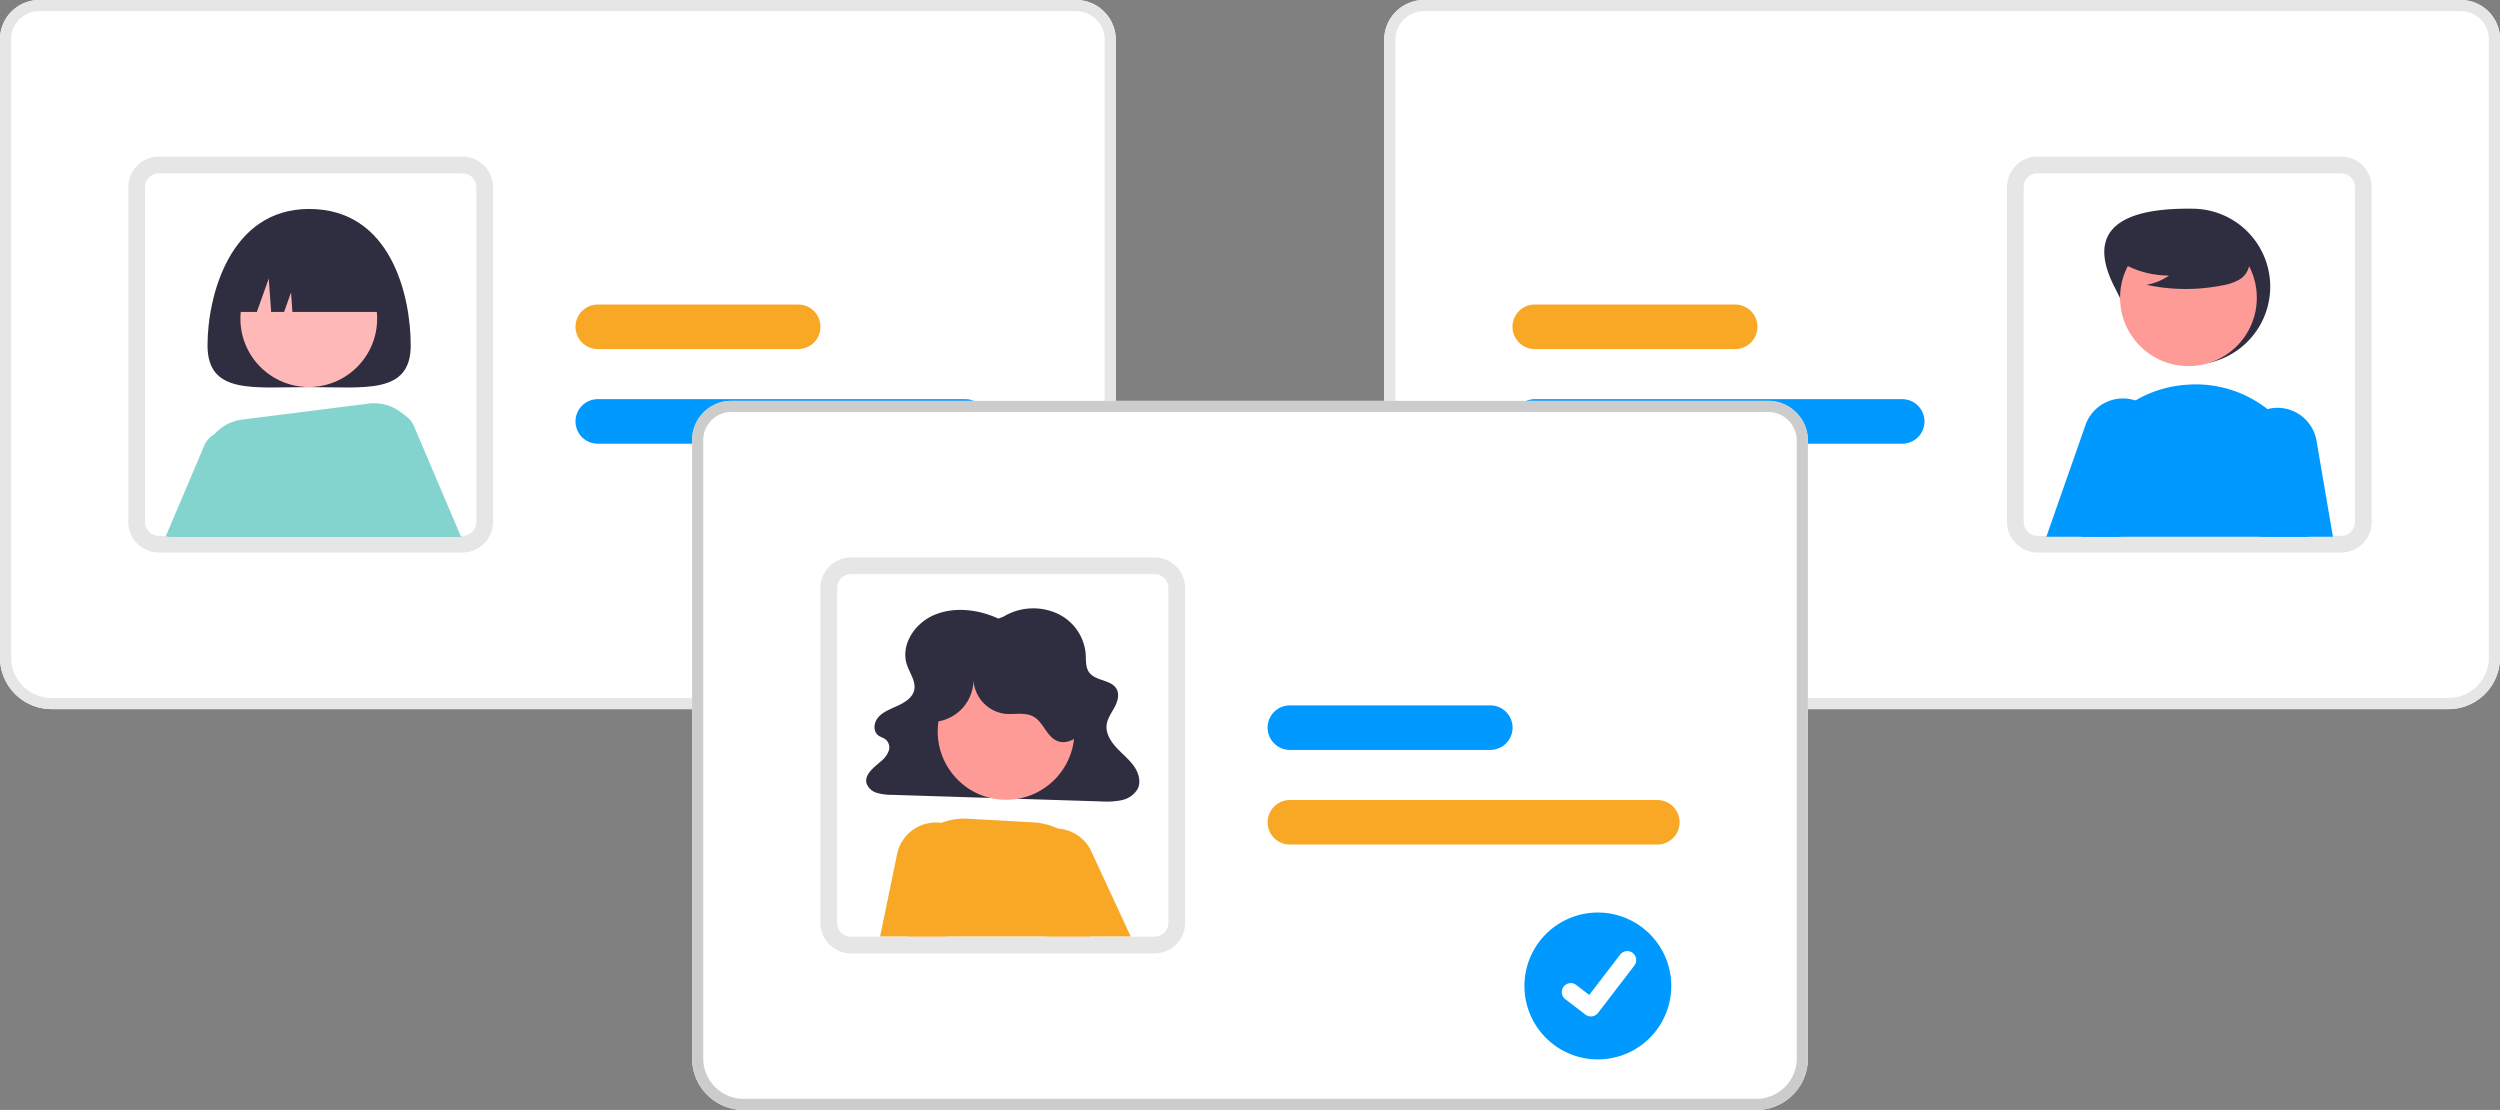 <svg xmlns="http://www.w3.org/2000/svg" width="750.271" height="333.109" viewBox="0 0 750.271 333.109">
  <rect x="0" y="0" width="750.271" height="333.109" fill="#808080" stroke="none"/>
  <g id="Group_311" data-name="Group 311" transform="translate(0 0)">
    <path id="Path_5402" data-name="Path 5402" d="M470.356,463.44H166.406a15.472,15.472,0,0,1-15.455-15.455V262.4a11.783,11.783,0,0,1,11.769-11.769H473.867a11.957,11.957,0,0,1,11.944,11.944V447.985A15.472,15.472,0,0,1,470.356,463.44Z" transform="translate(-150.951 -250.629)" fill="#fff"/>
    <path id="Path_5403" data-name="Path 5403" d="M470.356,463.44H166.406a15.472,15.472,0,0,1-15.455-15.455V262.4a11.783,11.783,0,0,1,11.769-11.769H473.867a11.957,11.957,0,0,1,11.944,11.944V447.985A15.472,15.472,0,0,1,470.356,463.44ZM162.72,253.971a8.437,8.437,0,0,0-8.427,8.428V447.986A12.127,12.127,0,0,0,166.406,460.1h303.95a12.127,12.127,0,0,0,12.113-12.113V262.573a8.612,8.612,0,0,0-8.6-8.6Z" transform="translate(-150.951 -250.629)" fill="#e6e6e6"/>
    <path id="Path_5404" data-name="Path 5404" d="M297.307,425.711H206.231a9.2,9.2,0,0,1-9.11-7.989,8.328,8.328,0,0,1-.079-1.2V316.064a9.2,9.2,0,0,1,9.189-9.189h91.075a9.2,9.2,0,0,1,9.189,9.189V416.521A9.2,9.2,0,0,1,297.307,425.711ZM206.231,311.887a4.182,4.182,0,0,0-4.177,4.177V416.521a3.56,3.56,0,0,0,.032.514,4.19,4.19,0,0,0,4.145,3.663h91.075a4.182,4.182,0,0,0,4.177-4.177V316.064a4.182,4.182,0,0,0-4.177-4.177Z" transform="translate(-158.537 -259.887)" fill="#e6e6e6"/>
    <path id="Path_5405" data-name="Path 5405" d="M474.654,407.391H364.381a6.683,6.683,0,1,1,0-13.366H474.654a6.683,6.683,0,1,1,0,13.366Z" transform="translate(-184.982 -274.232)" fill="#09f"/>
    <path id="Path_5406" data-name="Path 5406" d="M424.53,373.391H364.381a6.683,6.683,0,1,1,0-13.366H424.53a6.683,6.683,0,1,1,0,13.366Z" transform="translate(-184.982 -268.636)" fill="#f9a826"/>
    <path id="Path_5407" data-name="Path 5407" d="M286.483,366.63c0,14.764-13.652,12.531-30.492,12.531S225.5,381.394,225.5,366.63s6.669-40.935,30.492-40.935C280.635,325.695,286.483,351.866,286.483,366.63Z" transform="translate(-163.222 -262.985)" fill="#2f2e41"/>
    <path id="Path_5408" data-name="Path 5408" d="M297.076,403.434a7.572,7.572,0,0,0-3.308-4.043,6.574,6.574,0,0,0-.936-.476,7.564,7.564,0,0,0-10.008,9.582l12.147,27.61h16Z" transform="translate(-172.582 -274.941)" fill="#83d4cf"/>
    <path id="Path_5409" data-name="Path 5409" d="M232.24,406.091a7.565,7.565,0,0,0-10.434,4.319L210.5,437.017a6.581,6.581,0,0,0,1.779.242h14.194l9.59-21.787a7.549,7.549,0,0,0-3.818-9.382Z" transform="translate(-160.752 -276.094)" fill="#83d4cf"/>
    <circle id="Ellipse_63" data-name="Ellipse 63" cx="20.518" cy="20.518" r="20.518" transform="translate(72.149 75.114)" fill="#ffb8b8"/>
    <path id="Path_5410" data-name="Path 5410" d="M284.506,399.249c-.117-.109-.234-.226-.359-.326a13.327,13.327,0,0,0-10.651-3.317l-37.81,4.787a13.418,13.418,0,0,0-11.712,14.569c.518,5.831,1.353,13.191,2.69,20.676h59.731l2.2-25.53a13.4,13.4,0,0,0-4.085-10.86Z" transform="translate(-162.961 -274.474)" fill="#83d4cf"/>
    <path id="Path_5411" data-name="Path 5411" d="M233.5,358.415h8.115l3.58-10.025.716,10.025h3.879l2.089-5.848.418,5.848h28.821A21.72,21.72,0,0,0,259.4,336.7h-4.177A21.72,21.72,0,0,0,233.5,358.415Z" transform="translate(-164.538 -264.795)" fill="#2f2e41"/>
    <path id="Path_5412" data-name="Path 5412" d="M648.211,447.985V262.573a11.957,11.957,0,0,1,11.944-11.944H971.3A11.783,11.783,0,0,1,983.071,262.4V447.985a15.472,15.472,0,0,1-15.455,15.455H663.666a15.472,15.472,0,0,1-15.455-15.455Z" transform="translate(-232.8 -250.629)" fill="#fff"/>
    <path id="Path_5413" data-name="Path 5413" d="M648.211,447.985V262.573a11.957,11.957,0,0,1,11.944-11.944H971.3A11.783,11.783,0,0,1,983.071,262.4V447.985a15.472,15.472,0,0,1-15.455,15.455H663.666a15.472,15.472,0,0,1-15.455-15.455Zm11.944-194.015a8.612,8.612,0,0,0-8.6,8.6V447.985A12.127,12.127,0,0,0,663.666,460.1h303.95a12.127,12.127,0,0,0,12.113-12.113V262.4a8.437,8.437,0,0,0-8.427-8.428Z" transform="translate(-232.8 -250.629)" fill="#e6e6e6"/>
    <path id="Path_5414" data-name="Path 5414" d="M871.938,416.521V316.064a9.2,9.2,0,0,1,9.189-9.189H972.2a9.2,9.2,0,0,1,9.189,9.189V416.521a8.332,8.332,0,0,1-.079,1.2,9.2,9.2,0,0,1-9.11,7.989H881.127a9.2,9.2,0,0,1-9.19-9.189Zm9.189-104.634a4.182,4.182,0,0,0-4.177,4.177V416.521a4.182,4.182,0,0,0,4.177,4.177H972.2a4.19,4.19,0,0,0,4.145-3.663,3.542,3.542,0,0,0,.032-.514V316.064a4.182,4.182,0,0,0-4.177-4.177Z" transform="translate(-269.625 -259.887)" fill="#e6e6e6"/>
    <path id="Path_5415" data-name="Path 5415" d="M694.3,400.708a6.691,6.691,0,0,1,6.683-6.683H811.258a6.683,6.683,0,1,1,0,13.366H700.985a6.691,6.691,0,0,1-6.683-6.683Z" transform="translate(-240.387 -274.232)" fill="#09f"/>
    <path id="Path_5416" data-name="Path 5416" d="M694.3,366.708a6.691,6.691,0,0,1,6.683-6.683h60.149a6.683,6.683,0,1,1,0,13.366H700.985A6.691,6.691,0,0,1,694.3,366.708Z" transform="translate(-240.387 -268.636)" fill="#f9a826"/>
    <path id="Path_5417" data-name="Path 5417" d="M909.911,348.995c5.857,11.515,10.473,23.391,23.391,23.391a23.391,23.391,0,1,0,0-46.782C920.173,325.439,899.01,327.562,909.911,348.995Z" transform="translate(-275.379 -262.968)" fill="#2f2e41"/>
    <circle id="Ellipse_64" data-name="Ellipse 64" cx="20.518" cy="20.518" r="20.518" transform="translate(636.254 68.836)" fill="#ff9b96"/>
    <path id="Path_5418" data-name="Path 5418" d="M958.583,400.113a35.746,35.746,0,0,0-4.3-3.977,34.857,34.857,0,0,0-23.717-7.351q-.514.025-1.028.075a34.941,34.941,0,0,0-25.2,13.9,35.377,35.377,0,0,0-6.282,28.529c.226,1.044.426,2.1.618,3.149h68.018l.785-5.263A35.165,35.165,0,0,0,958.583,400.113Z" transform="translate(-273.798 -273.358)" fill="#09f"/>
    <path id="Path_5419" data-name="Path 5419" d="M978.493,406.987a11.908,11.908,0,0,0-11.637-9.858c-.109,0-.226.008-.334.008a11.988,11.988,0,0,0-2.749.384,11.862,11.862,0,0,0-8.4,14.561l6.424,23.742h21.62Z" transform="translate(-283.29 -274.743)" fill="#09f"/>
    <path id="Path_5420" data-name="Path 5420" d="M919.58,400.21a11.843,11.843,0,0,0-3.417-4.077,11.5,11.5,0,0,0-3.358-1.754,11.153,11.153,0,0,0-1.512-.4,11.923,11.923,0,0,0-13.45,7.719L886.08,435.272H908.4l11.386-24.694a11.771,11.771,0,0,0-.209-10.367Z" transform="translate(-271.953 -274.19)" fill="#09f"/>
    <path id="Path_5421" data-name="Path 5421" d="M911.064,341.543a27.906,27.906,0,0,0,15.948,4.929,17.1,17.1,0,0,1-6.778,2.789,56.271,56.271,0,0,0,22.985.129,14.878,14.878,0,0,0,4.812-1.653,6.09,6.09,0,0,0,2.97-3.972c.5-2.881-1.741-5.5-4.073-7.262a30.047,30.047,0,0,0-25.249-5.045c-2.821.729-5.646,1.961-7.478,4.226s-2.375,5.757-.629,8.09Z" transform="translate(-276.066 -263.785)" fill="#2f2e41"/>
    <path id="Path_5422" data-name="Path 5422" d="M718.986,607.44H415.036a15.472,15.472,0,0,1-15.455-15.455V406.4a11.782,11.782,0,0,1,11.769-11.769H722.5a11.957,11.957,0,0,1,11.944,11.944V591.985A15.472,15.472,0,0,1,718.986,607.44Z" transform="translate(-191.875 -274.331)" fill="#fff"/>
    <path id="Path_5423" data-name="Path 5423" d="M718.986,607.44H415.036a15.472,15.472,0,0,1-15.455-15.455V406.4a11.782,11.782,0,0,1,11.769-11.769H722.5a11.957,11.957,0,0,1,11.944,11.944V591.985A15.472,15.472,0,0,1,718.986,607.44ZM411.35,397.971a8.437,8.437,0,0,0-8.427,8.428V591.986A12.127,12.127,0,0,0,415.036,604.1h303.95A12.127,12.127,0,0,0,731.1,591.986V406.573a8.612,8.612,0,0,0-8.6-8.6Z" transform="translate(-191.875 -274.331)" fill="#ccc"/>
    <path id="Path_5424" data-name="Path 5424" d="M545.937,569.711H454.861a9.2,9.2,0,0,1-9.11-7.989,8.328,8.328,0,0,1-.079-1.2V460.064a9.2,9.2,0,0,1,9.189-9.189h91.075a9.2,9.2,0,0,1,9.189,9.189V560.521A9.2,9.2,0,0,1,545.937,569.711ZM454.861,455.887a4.182,4.182,0,0,0-4.177,4.177V560.521a3.56,3.56,0,0,0,.032.514,4.19,4.19,0,0,0,4.145,3.663h91.075a4.182,4.182,0,0,0,4.177-4.177V460.064a4.182,4.182,0,0,0-4.177-4.177Z" transform="translate(-199.462 -283.589)" fill="#e6e6e6"/>
    <path id="Path_5425" data-name="Path 5425" d="M501.784,472.252c-5.929-2.758-13.208-3.662-19.241-1.1s-10.146,9.132-8.195,14.946c.884,2.636,2.9,5.228,2.114,7.89-.6,2.049-2.711,3.4-4.781,4.364s-4.333,1.771-5.83,3.393-1.809,4.415.061,5.674c.616.414,1.386.611,1.983,1.048a3.151,3.151,0,0,1,.973,3.527,7.429,7.429,0,0,1-2.382,3.133c-2.122,1.83-4.927,3.925-4.268,6.523a4.577,4.577,0,0,0,3.089,2.889,15.341,15.341,0,0,0,4.534.6l62.627,1.973a23.742,23.742,0,0,0,6.183-.345,7.32,7.32,0,0,0,4.856-3.262c1.2-2.22.412-4.954-1.069-7.027s-3.577-3.708-5.309-5.612-3.149-4.279-2.844-6.74c.244-1.969,1.543-3.671,2.475-5.461s1.474-4.025.266-5.672c-1.7-2.32-5.787-2.11-7.721-4.271-1.46-1.631-1.178-3.979-1.323-6.083a14.756,14.756,0,0,0-8.839-12.057,17.4,17.4,0,0,0-15.833,1.078Z" transform="translate(-202.17 -286.601)" fill="#2f2e41"/>
    <circle id="Ellipse_65" data-name="Ellipse 65" cx="20.518" cy="20.518" r="20.518" transform="translate(281.414 198.988)" fill="#ff9b96"/>
    <path id="Path_5426" data-name="Path 5426" d="M532.944,565.557a19.873,19.873,0,0,0-10.593-17.46c-.259-.142-.526-.267-.793-.393a19.731,19.731,0,0,0-7.36-1.871l-19.532-1.094a19.715,19.715,0,0,0-8.1,1.245,18.959,18.959,0,0,0-1.846.8,19.667,19.667,0,0,0-5.113,3.634,19.887,19.887,0,0,0-5.9,14.987l.351,8.279,2.456,6.374h54.61a15,15,0,0,0,1.754-2.657,13.3,13.3,0,0,0,.067-11.846Z" transform="translate(-204.073 -299.034)" fill="#f9a826"/>
    <path id="Path_5427" data-name="Path 5427" d="M538.549,555.165a11.815,11.815,0,0,0-4.043-4.8,12.073,12.073,0,0,0-4.186-1.821,12.261,12.261,0,0,0-1.821-.259,11.77,11.77,0,0,0-3.592.309,11.924,11.924,0,0,0-7.677,17.117l7.51,14.218.376.71h25.222Z" transform="translate(-211.015 -299.62)" fill="#f9a826"/>
    <path id="Path_5428" data-name="Path 5428" d="M489.249,547.4a11.978,11.978,0,0,0-3.768-1.186,11.605,11.605,0,0,0-2.949-.042,11.91,11.91,0,0,0-10.326,9.432l-5.087,24.686h19.9l3.718-1.52,4.628-17.761a11.962,11.962,0,0,0-6.115-13.609Z" transform="translate(-202.992 -299.263)" fill="#f9a826"/>
    <path id="Path_5429" data-name="Path 5429" d="M486.238,504.827a12.72,12.72,0,0,0,11.186-13.459,10.868,10.868,0,0,0,9.307,11.066c2.972.328,6.231-.572,8.818.928,2.865,1.661,3.782,5.694,6.768,7.128,2.884,1.386,6.548-.5,7.973-3.369s1.075-6.307.131-9.365A26.443,26.443,0,0,0,486.4,486.916c-2.725,2.741-4.888,6.233-5.239,10.082s1.434,8.024,4.891,9.753Z" transform="translate(-205.297 -288.238)" fill="#2f2e41"/>
    <path id="Path_5430" data-name="Path 5430" d="M723.284,551.391H613.011a6.683,6.683,0,0,1,0-13.366H723.284a6.683,6.683,0,0,1,0,13.366Z" transform="translate(-225.906 -297.934)" fill="#f9a826"/>
    <path id="Path_5431" data-name="Path 5431" d="M673.16,517.391H613.011a6.683,6.683,0,0,1,0-13.366H673.16a6.683,6.683,0,1,1,0,13.366Z" transform="translate(-225.906 -292.338)" fill="#09f"/>
    <path id="Path_5432" data-name="Path 5432" d="M720.619,578.449a22.036,22.036,0,1,0,0,44.072h0a22.036,22.036,0,0,0,0-44.072Z" transform="translate(-241.091 -304.588)" fill="#09f"/>
    <path id="Path_395" data-name="Path 395" d="M720.734,611.918a2.674,2.674,0,0,1-1.609-.535l-.029-.022-6.06-4.636a2.693,2.693,0,0,1,3.277-4.274l3.925,3.01,9.275-12.1a2.692,2.692,0,0,1,3.774-.5h0l-.058.08.059-.08a2.7,2.7,0,0,1,.5,3.775l-10.91,14.227a2.693,2.693,0,0,1-2.142,1.05Z" transform="translate(-243.297 -306.869)" fill="#fff"/>
  </g>
</svg>
